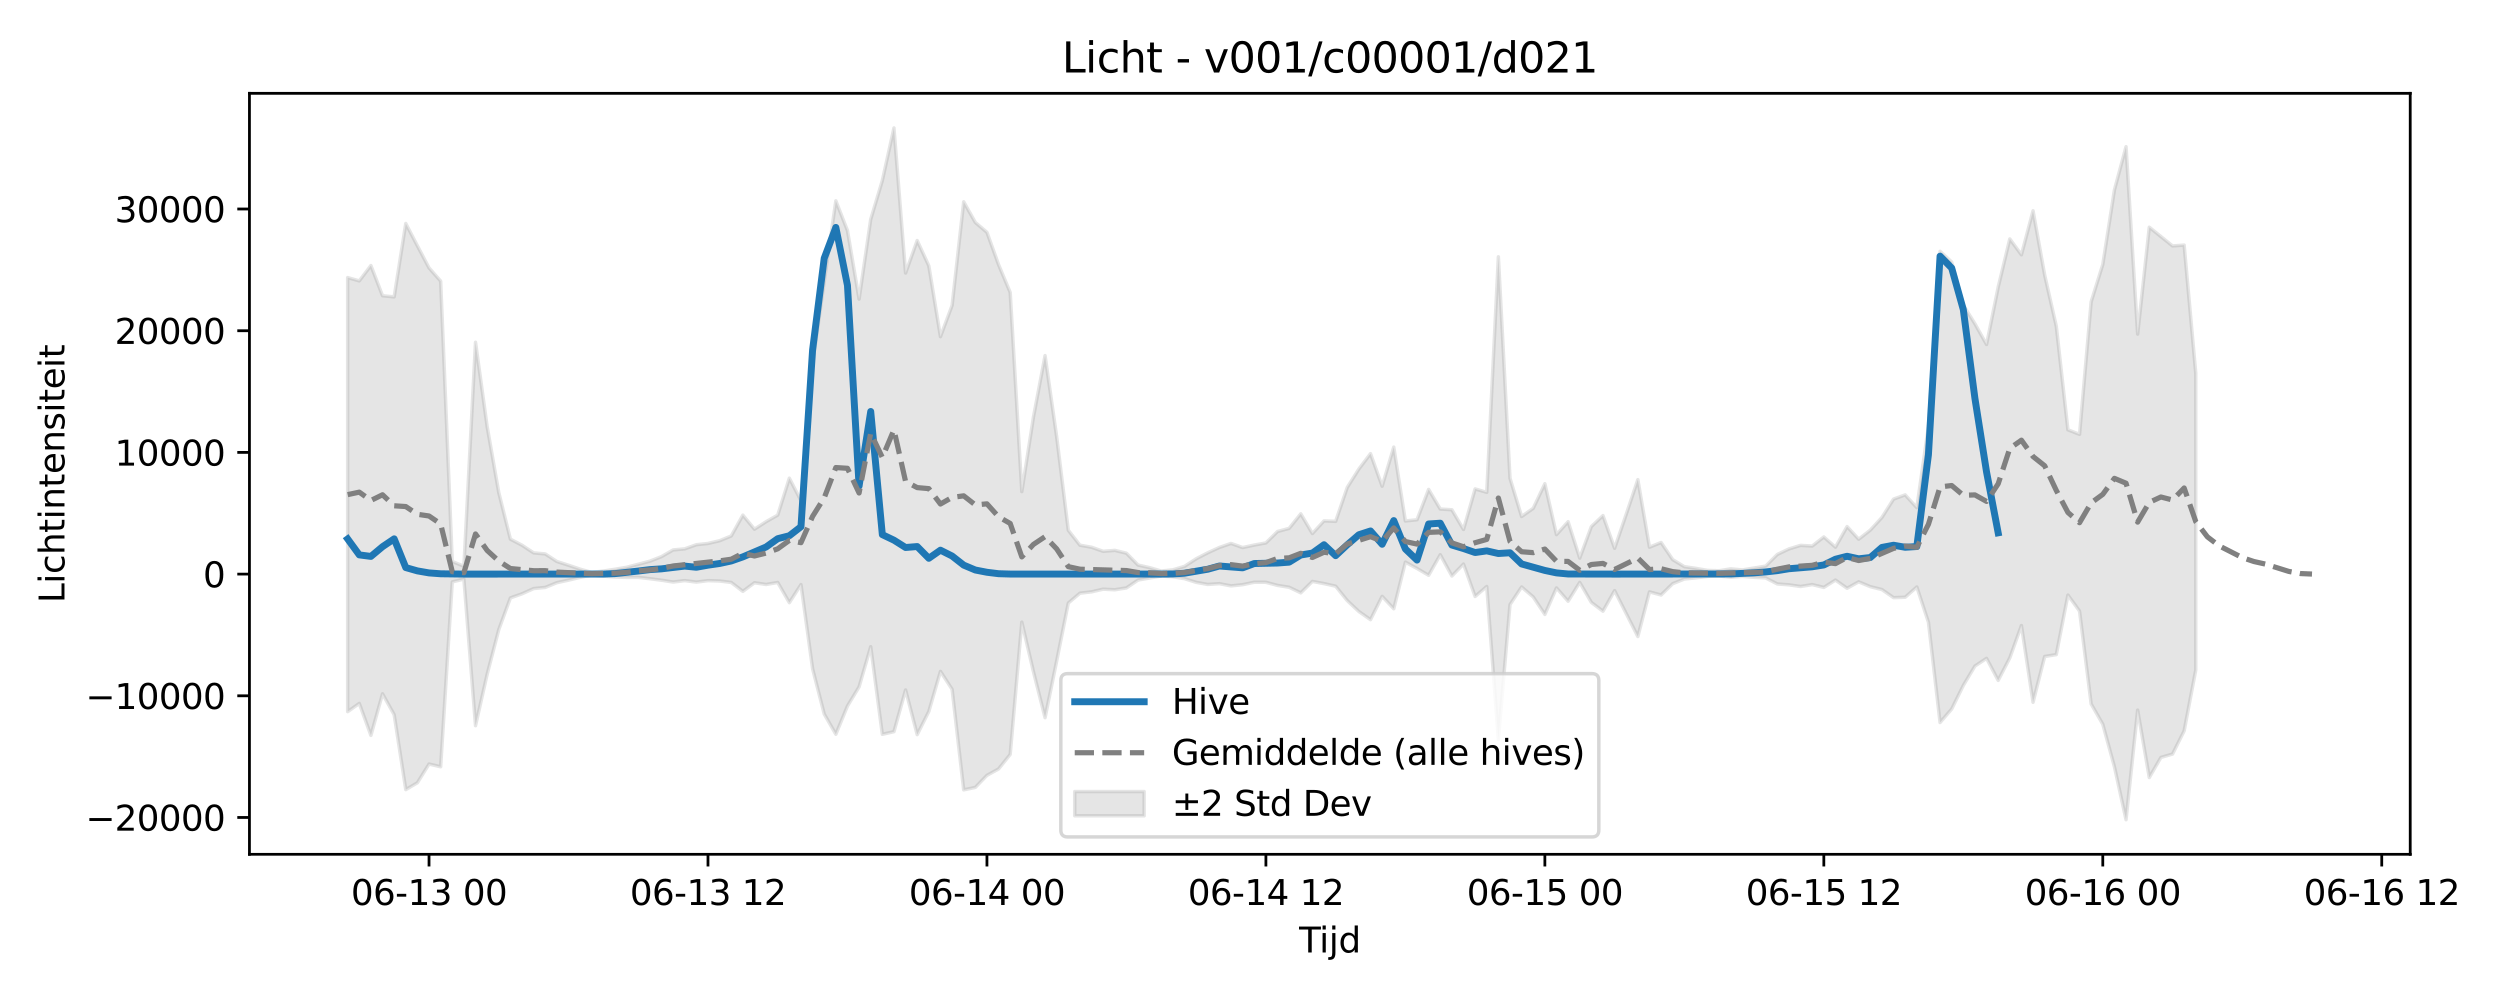 <?xml version="1.0" encoding="utf-8" standalone="no"?>
<!DOCTYPE svg PUBLIC "-//W3C//DTD SVG 1.1//EN"
  "http://www.w3.org/Graphics/SVG/1.1/DTD/svg11.dtd">
<svg xmlns:xlink="http://www.w3.org/1999/xlink" width="720pt" height="288pt" viewBox="0 0 720 288" xmlns="http://www.w3.org/2000/svg" version="1.1">
 <defs>
  <style type="text/css">*{stroke-linejoin: round; stroke-linecap: butt}</style>
 </defs>
 <g id="figure_1">
  <g id="patch_1">
   <path d="M 0 288 
L 720 288 
L 720 0 
L 0 0 
z
" style="fill: #ffffff"/>
  </g>
  <g id="axes_1">
   <g id="patch_2">
    <path d="M 71.84 246.04 
L 694.144 246.04 
L 694.144 26.88 
L 71.84 26.88 
z
" style="fill: #ffffff"/>
   </g>
   <g id="FillBetweenPolyCollection_1">
    <defs>
     <path id="ma75fb52971" d="M 100.127 -208.052 
L 100.127 -83.04 
L 103.474 -85.415 
L 106.822 -76.203 
L 110.169 -88.187 
L 113.517 -82.172 
L 116.864 -60.588 
L 120.212 -62.565 
L 123.559 -67.953 
L 126.907 -67.17 
L 130.254 -120.409 
L 133.602 -121.229 
L 136.949 -78.998 
L 140.297 -93.787 
L 143.644 -106.665 
L 146.992 -115.796 
L 150.339 -116.982 
L 153.687 -118.489 
L 157.034 -118.818 
L 160.382 -120.183 
L 163.729 -120.917 
L 167.077 -121.714 
L 170.424 -122.393 
L 173.772 -122.089 
L 177.12 -121.806 
L 180.467 -121.709 
L 183.815 -121.711 
L 187.162 -121.331 
L 190.51 -120.893 
L 193.857 -120.373 
L 197.205 -120.782 
L 200.552 -120.353 
L 203.9 -120.774 
L 207.247 -120.667 
L 210.595 -120.257 
L 213.942 -117.687 
L 217.29 -120.168 
L 220.637 -119.668 
L 223.985 -120.243 
L 227.332 -114.43 
L 230.68 -119.642 
L 234.027 -95.393 
L 237.375 -82.368 
L 240.722 -76.53 
L 244.07 -84.662 
L 247.417 -90.191 
L 250.765 -101.746 
L 254.112 -76.515 
L 257.46 -77.28 
L 260.808 -89.293 
L 264.155 -76.421 
L 267.503 -83.105 
L 270.85 -94.639 
L 274.198 -89.485 
L 277.545 -60.518 
L 280.893 -61.224 
L 284.24 -64.697 
L 287.588 -66.545 
L 290.935 -70.719 
L 294.283 -108.828 
L 297.63 -94.561 
L 300.978 -81.3 
L 304.325 -97.636 
L 307.673 -114.326 
L 311.02 -117.157 
L 314.368 -117.548 
L 317.715 -118.322 
L 321.063 -118.141 
L 324.41 -118.678 
L 327.758 -120.945 
L 331.105 -121.541 
L 334.453 -122.098 
L 337.8 -121.892 
L 341.148 -121.343 
L 344.495 -120.28 
L 347.843 -119.678 
L 351.191 -119.902 
L 354.538 -119.264 
L 357.886 -119.611 
L 361.233 -120.315 
L 364.581 -120.296 
L 367.928 -119.403 
L 371.276 -118.867 
L 374.623 -117.261 
L 377.971 -120.553 
L 381.318 -119.919 
L 384.666 -119.178 
L 388.013 -115.02 
L 391.361 -111.881 
L 394.708 -109.531 
L 398.056 -116.253 
L 401.403 -112.672 
L 404.751 -126.11 
L 408.098 -124.284 
L 411.446 -122.313 
L 414.793 -128.242 
L 418.141 -122.106 
L 421.488 -125.556 
L 424.836 -116.21 
L 428.183 -119.093 
L 431.531 -75.086 
L 434.879 -113.88 
L 438.226 -118.956 
L 441.574 -116.07 
L 444.921 -111.043 
L 448.269 -118.675 
L 451.616 -114.856 
L 454.964 -120.265 
L 458.311 -114.498 
L 461.659 -111.971 
L 465.006 -117.9 
L 468.354 -111.292 
L 471.701 -104.679 
L 475.049 -117.537 
L 478.396 -116.643 
L 481.744 -119.906 
L 485.091 -121.245 
L 488.439 -121.575 
L 491.786 -121.994 
L 495.134 -122.118 
L 498.481 -121.742 
L 501.829 -122.002 
L 505.176 -121.73 
L 508.524 -121.551 
L 511.871 -119.823 
L 515.219 -119.566 
L 518.567 -119.087 
L 521.914 -119.636 
L 525.262 -118.823 
L 528.609 -120.942 
L 531.957 -118.577 
L 535.304 -120.435 
L 538.652 -119.039 
L 541.999 -118.204 
L 545.347 -115.87 
L 548.694 -115.991 
L 552.042 -118.955 
L 555.389 -108.798 
L 558.737 -79.908 
L 562.084 -83.801 
L 565.432 -90.578 
L 568.779 -96.173 
L 572.127 -98.399 
L 575.474 -92.042 
L 578.822 -98.537 
L 582.169 -107.845 
L 585.517 -85.741 
L 588.864 -98.927 
L 592.212 -99.473 
L 595.559 -116.625 
L 598.907 -112.007 
L 602.255 -85.261 
L 605.602 -79.417 
L 608.95 -67.191 
L 612.297 -51.922 
L 615.645 -83.492 
L 618.992 -64.066 
L 622.34 -69.858 
L 625.687 -70.826 
L 629.035 -77.507 
L 632.382 -95.051 
L 632.382 -180.488 
L 632.382 -180.488 
L 629.035 -217.414 
L 625.687 -217.175 
L 622.34 -219.874 
L 618.992 -222.564 
L 615.645 -191.774 
L 612.297 -245.755 
L 608.95 -233.278 
L 605.602 -211.837 
L 602.255 -201.094 
L 598.907 -162.915 
L 595.559 -164.214 
L 592.212 -194.049 
L 588.864 -208.8 
L 585.517 -227.293 
L 582.169 -214.613 
L 578.822 -219.191 
L 575.474 -205.29 
L 572.127 -188.788 
L 568.779 -194.756 
L 565.432 -200.139 
L 562.084 -212.538 
L 558.737 -215.626 
L 555.389 -165.212 
L 552.042 -141.793 
L 548.694 -145.471 
L 545.347 -144.269 
L 541.999 -138.978 
L 538.652 -135.329 
L 535.304 -132.703 
L 531.957 -136.347 
L 528.609 -130.417 
L 525.262 -133.361 
L 521.914 -130.738 
L 518.567 -130.937 
L 515.219 -129.908 
L 511.871 -128.321 
L 508.524 -124.967 
L 505.176 -124.413 
L 501.829 -123.866 
L 498.481 -124.173 
L 495.134 -123.63 
L 491.786 -123.728 
L 488.439 -124.309 
L 485.091 -124.798 
L 481.744 -126.825 
L 478.396 -131.762 
L 475.049 -130.408 
L 471.701 -149.863 
L 468.354 -139.887 
L 465.006 -130.092 
L 461.659 -139.508 
L 458.311 -136.345 
L 454.964 -127.264 
L 451.616 -137.756 
L 448.269 -134.022 
L 444.921 -148.689 
L 441.574 -141.611 
L 438.226 -139.239 
L 434.879 -150.263 
L 431.531 -214.04 
L 428.183 -146.212 
L 424.836 -147.188 
L 421.488 -135.508 
L 418.141 -141.187 
L 414.793 -141.404 
L 411.446 -147.047 
L 408.098 -138.317 
L 404.751 -137.961 
L 401.403 -159.231 
L 398.056 -147.967 
L 394.708 -157.346 
L 391.361 -152.932 
L 388.013 -147.624 
L 384.666 -137.857 
L 381.318 -137.985 
L 377.971 -134.344 
L 374.623 -140.023 
L 371.276 -135.831 
L 367.928 -134.928 
L 364.581 -131.64 
L 361.233 -131.029 
L 357.886 -130.308 
L 354.538 -131.496 
L 351.191 -130.338 
L 347.843 -128.802 
L 344.495 -127.068 
L 341.148 -124.891 
L 337.8 -123.894 
L 334.453 -123.545 
L 331.105 -124.513 
L 327.758 -125.27 
L 324.41 -128.683 
L 321.063 -129.495 
L 317.715 -129.221 
L 314.368 -130.392 
L 311.02 -130.983 
L 307.673 -135.279 
L 304.325 -162.197 
L 300.978 -185.586 
L 297.63 -167.86 
L 294.283 -146.405 
L 290.935 -203.774 
L 287.588 -211.783 
L 284.24 -221.087 
L 280.893 -223.939 
L 277.545 -229.884 
L 274.198 -200.017 
L 270.85 -191.04 
L 267.503 -211.444 
L 264.155 -218.721 
L 260.808 -209.361 
L 257.46 -251.158 
L 254.112 -235.998 
L 250.765 -224.814 
L 247.417 -201.847 
L 244.07 -221.598 
L 240.722 -230.165 
L 237.375 -206.893 
L 234.027 -183.178 
L 230.68 -143.776 
L 227.332 -150.292 
L 223.985 -139.65 
L 220.637 -137.755 
L 217.29 -135.589 
L 213.942 -139.649 
L 210.595 -133.64 
L 207.247 -132.273 
L 203.9 -131.483 
L 200.552 -131.125 
L 197.205 -129.928 
L 193.857 -129.618 
L 190.51 -127.692 
L 187.162 -126.38 
L 183.815 -125.49 
L 180.467 -124.62 
L 177.12 -124.055 
L 173.772 -123.541 
L 170.424 -123.138 
L 167.077 -124.085 
L 163.729 -125.215 
L 160.382 -126.289 
L 157.034 -128.471 
L 153.687 -128.773 
L 150.339 -130.981 
L 146.992 -132.728 
L 143.644 -146.157 
L 140.297 -165.172 
L 136.949 -189.437 
L 133.602 -124.916 
L 130.254 -126.294 
L 126.907 -207.046 
L 123.559 -210.841 
L 120.212 -217.205 
L 116.864 -223.636 
L 113.517 -202.498 
L 110.169 -202.829 
L 106.822 -211.526 
L 103.474 -207.109 
L 100.127 -208.052 
z
" style="stroke: #808080; stroke-opacity: 0.2"/>
    </defs>
    <g clip-path="url(#p1715c626de)">
     <use xlink:href="#ma75fb52971" x="0" y="288" style="fill: #808080; fill-opacity: 0.2; stroke: #808080; stroke-opacity: 0.2"/>
    </g>
   </g>
   <g id="matplotlib.axis_1">
    <g id="xtick_1">
     <g id="line2d_1">
      <defs>
       <path id="m32f07c31a1" d="M 0 0 
L 0 3.5 
" style="stroke: #000000; stroke-width: 0.8"/>
      </defs>
      <g>
       <use xlink:href="#m32f07c31a1" x="123.559" y="246.04" style="stroke: #000000; stroke-width: 0.8"/>
      </g>
     </g>
     <g id="text_1">
      <!-- 06-13 00 -->
      <g transform="translate(101.079 260.638) scale(0.1 -0.1)">
       <defs>
        <path id="DejaVuSans-30" d="M 2034 4250 
Q 1547 4250 1301 3770 
Q 1056 3291 1056 2328 
Q 1056 1369 1301 889 
Q 1547 409 2034 409 
Q 2525 409 2770 889 
Q 3016 1369 3016 2328 
Q 3016 3291 2770 3770 
Q 2525 4250 2034 4250 
z
M 2034 4750 
Q 2819 4750 3233 4129 
Q 3647 3509 3647 2328 
Q 3647 1150 3233 529 
Q 2819 -91 2034 -91 
Q 1250 -91 836 529 
Q 422 1150 422 2328 
Q 422 3509 836 4129 
Q 1250 4750 2034 4750 
z
" transform="scale(0.016)"/>
        <path id="DejaVuSans-36" d="M 2113 2584 
Q 1688 2584 1439 2293 
Q 1191 2003 1191 1497 
Q 1191 994 1439 701 
Q 1688 409 2113 409 
Q 2538 409 2786 701 
Q 3034 994 3034 1497 
Q 3034 2003 2786 2293 
Q 2538 2584 2113 2584 
z
M 3366 4563 
L 3366 3988 
Q 3128 4100 2886 4159 
Q 2644 4219 2406 4219 
Q 1781 4219 1451 3797 
Q 1122 3375 1075 2522 
Q 1259 2794 1537 2939 
Q 1816 3084 2150 3084 
Q 2853 3084 3261 2657 
Q 3669 2231 3669 1497 
Q 3669 778 3244 343 
Q 2819 -91 2113 -91 
Q 1303 -91 875 529 
Q 447 1150 447 2328 
Q 447 3434 972 4092 
Q 1497 4750 2381 4750 
Q 2619 4750 2861 4703 
Q 3103 4656 3366 4563 
z
" transform="scale(0.016)"/>
        <path id="DejaVuSans-2d" d="M 313 2009 
L 1997 2009 
L 1997 1497 
L 313 1497 
L 313 2009 
z
" transform="scale(0.016)"/>
        <path id="DejaVuSans-31" d="M 794 531 
L 1825 531 
L 1825 4091 
L 703 3866 
L 703 4441 
L 1819 4666 
L 2450 4666 
L 2450 531 
L 3481 531 
L 3481 0 
L 794 0 
L 794 531 
z
" transform="scale(0.016)"/>
        <path id="DejaVuSans-33" d="M 2597 2516 
Q 3050 2419 3304 2112 
Q 3559 1806 3559 1356 
Q 3559 666 3084 287 
Q 2609 -91 1734 -91 
Q 1441 -91 1130 -33 
Q 819 25 488 141 
L 488 750 
Q 750 597 1062 519 
Q 1375 441 1716 441 
Q 2309 441 2620 675 
Q 2931 909 2931 1356 
Q 2931 1769 2642 2001 
Q 2353 2234 1838 2234 
L 1294 2234 
L 1294 2753 
L 1863 2753 
Q 2328 2753 2575 2939 
Q 2822 3125 2822 3475 
Q 2822 3834 2567 4026 
Q 2313 4219 1838 4219 
Q 1578 4219 1281 4162 
Q 984 4106 628 3988 
L 628 4550 
Q 988 4650 1302 4700 
Q 1616 4750 1894 4750 
Q 2613 4750 3031 4423 
Q 3450 4097 3450 3541 
Q 3450 3153 3228 2886 
Q 3006 2619 2597 2516 
z
" transform="scale(0.016)"/>
        <path id="DejaVuSans-20" transform="scale(0.016)"/>
       </defs>
       <use xlink:href="#DejaVuSans-30"/>
       <use xlink:href="#DejaVuSans-36" transform="translate(63.623 0)"/>
       <use xlink:href="#DejaVuSans-2d" transform="translate(127.246 0)"/>
       <use xlink:href="#DejaVuSans-31" transform="translate(163.33 0)"/>
       <use xlink:href="#DejaVuSans-33" transform="translate(226.953 0)"/>
       <use xlink:href="#DejaVuSans-20" transform="translate(290.576 0)"/>
       <use xlink:href="#DejaVuSans-30" transform="translate(322.363 0)"/>
       <use xlink:href="#DejaVuSans-30" transform="translate(385.986 0)"/>
      </g>
     </g>
    </g>
    <g id="xtick_2">
     <g id="line2d_2">
      <g>
       <use xlink:href="#m32f07c31a1" x="203.9" y="246.04" style="stroke: #000000; stroke-width: 0.8"/>
      </g>
     </g>
     <g id="text_2">
      <!-- 06-13 12 -->
      <g transform="translate(181.419 260.638) scale(0.1 -0.1)">
       <defs>
        <path id="DejaVuSans-32" d="M 1228 531 
L 3431 531 
L 3431 0 
L 469 0 
L 469 531 
Q 828 903 1448 1529 
Q 2069 2156 2228 2338 
Q 2531 2678 2651 2914 
Q 2772 3150 2772 3378 
Q 2772 3750 2511 3984 
Q 2250 4219 1831 4219 
Q 1534 4219 1204 4116 
Q 875 4013 500 3803 
L 500 4441 
Q 881 4594 1212 4672 
Q 1544 4750 1819 4750 
Q 2544 4750 2975 4387 
Q 3406 4025 3406 3419 
Q 3406 3131 3298 2873 
Q 3191 2616 2906 2266 
Q 2828 2175 2409 1742 
Q 1991 1309 1228 531 
z
" transform="scale(0.016)"/>
       </defs>
       <use xlink:href="#DejaVuSans-30"/>
       <use xlink:href="#DejaVuSans-36" transform="translate(63.623 0)"/>
       <use xlink:href="#DejaVuSans-2d" transform="translate(127.246 0)"/>
       <use xlink:href="#DejaVuSans-31" transform="translate(163.33 0)"/>
       <use xlink:href="#DejaVuSans-33" transform="translate(226.953 0)"/>
       <use xlink:href="#DejaVuSans-20" transform="translate(290.576 0)"/>
       <use xlink:href="#DejaVuSans-31" transform="translate(322.363 0)"/>
       <use xlink:href="#DejaVuSans-32" transform="translate(385.986 0)"/>
      </g>
     </g>
    </g>
    <g id="xtick_3">
     <g id="line2d_3">
      <g>
       <use xlink:href="#m32f07c31a1" x="284.24" y="246.04" style="stroke: #000000; stroke-width: 0.8"/>
      </g>
     </g>
     <g id="text_3">
      <!-- 06-14 00 -->
      <g transform="translate(261.76 260.638) scale(0.1 -0.1)">
       <defs>
        <path id="DejaVuSans-34" d="M 2419 4116 
L 825 1625 
L 2419 1625 
L 2419 4116 
z
M 2253 4666 
L 3047 4666 
L 3047 1625 
L 3713 1625 
L 3713 1100 
L 3047 1100 
L 3047 0 
L 2419 0 
L 2419 1100 
L 313 1100 
L 313 1709 
L 2253 4666 
z
" transform="scale(0.016)"/>
       </defs>
       <use xlink:href="#DejaVuSans-30"/>
       <use xlink:href="#DejaVuSans-36" transform="translate(63.623 0)"/>
       <use xlink:href="#DejaVuSans-2d" transform="translate(127.246 0)"/>
       <use xlink:href="#DejaVuSans-31" transform="translate(163.33 0)"/>
       <use xlink:href="#DejaVuSans-34" transform="translate(226.953 0)"/>
       <use xlink:href="#DejaVuSans-20" transform="translate(290.576 0)"/>
       <use xlink:href="#DejaVuSans-30" transform="translate(322.363 0)"/>
       <use xlink:href="#DejaVuSans-30" transform="translate(385.986 0)"/>
      </g>
     </g>
    </g>
    <g id="xtick_4">
     <g id="line2d_4">
      <g>
       <use xlink:href="#m32f07c31a1" x="364.581" y="246.04" style="stroke: #000000; stroke-width: 0.8"/>
      </g>
     </g>
     <g id="text_4">
      <!-- 06-14 12 -->
      <g transform="translate(342.1 260.638) scale(0.1 -0.1)">
       <use xlink:href="#DejaVuSans-30"/>
       <use xlink:href="#DejaVuSans-36" transform="translate(63.623 0)"/>
       <use xlink:href="#DejaVuSans-2d" transform="translate(127.246 0)"/>
       <use xlink:href="#DejaVuSans-31" transform="translate(163.33 0)"/>
       <use xlink:href="#DejaVuSans-34" transform="translate(226.953 0)"/>
       <use xlink:href="#DejaVuSans-20" transform="translate(290.576 0)"/>
       <use xlink:href="#DejaVuSans-31" transform="translate(322.363 0)"/>
       <use xlink:href="#DejaVuSans-32" transform="translate(385.986 0)"/>
      </g>
     </g>
    </g>
    <g id="xtick_5">
     <g id="line2d_5">
      <g>
       <use xlink:href="#m32f07c31a1" x="444.921" y="246.04" style="stroke: #000000; stroke-width: 0.8"/>
      </g>
     </g>
     <g id="text_5">
      <!-- 06-15 00 -->
      <g transform="translate(422.441 260.638) scale(0.1 -0.1)">
       <defs>
        <path id="DejaVuSans-35" d="M 691 4666 
L 3169 4666 
L 3169 4134 
L 1269 4134 
L 1269 2991 
Q 1406 3038 1543 3061 
Q 1681 3084 1819 3084 
Q 2600 3084 3056 2656 
Q 3513 2228 3513 1497 
Q 3513 744 3044 326 
Q 2575 -91 1722 -91 
Q 1428 -91 1123 -41 
Q 819 9 494 109 
L 494 744 
Q 775 591 1075 516 
Q 1375 441 1709 441 
Q 2250 441 2565 725 
Q 2881 1009 2881 1497 
Q 2881 1984 2565 2268 
Q 2250 2553 1709 2553 
Q 1456 2553 1204 2497 
Q 953 2441 691 2322 
L 691 4666 
z
" transform="scale(0.016)"/>
       </defs>
       <use xlink:href="#DejaVuSans-30"/>
       <use xlink:href="#DejaVuSans-36" transform="translate(63.623 0)"/>
       <use xlink:href="#DejaVuSans-2d" transform="translate(127.246 0)"/>
       <use xlink:href="#DejaVuSans-31" transform="translate(163.33 0)"/>
       <use xlink:href="#DejaVuSans-35" transform="translate(226.953 0)"/>
       <use xlink:href="#DejaVuSans-20" transform="translate(290.576 0)"/>
       <use xlink:href="#DejaVuSans-30" transform="translate(322.363 0)"/>
       <use xlink:href="#DejaVuSans-30" transform="translate(385.986 0)"/>
      </g>
     </g>
    </g>
    <g id="xtick_6">
     <g id="line2d_6">
      <g>
       <use xlink:href="#m32f07c31a1" x="525.262" y="246.04" style="stroke: #000000; stroke-width: 0.8"/>
      </g>
     </g>
     <g id="text_6">
      <!-- 06-15 12 -->
      <g transform="translate(502.781 260.638) scale(0.1 -0.1)">
       <use xlink:href="#DejaVuSans-30"/>
       <use xlink:href="#DejaVuSans-36" transform="translate(63.623 0)"/>
       <use xlink:href="#DejaVuSans-2d" transform="translate(127.246 0)"/>
       <use xlink:href="#DejaVuSans-31" transform="translate(163.33 0)"/>
       <use xlink:href="#DejaVuSans-35" transform="translate(226.953 0)"/>
       <use xlink:href="#DejaVuSans-20" transform="translate(290.576 0)"/>
       <use xlink:href="#DejaVuSans-31" transform="translate(322.363 0)"/>
       <use xlink:href="#DejaVuSans-32" transform="translate(385.986 0)"/>
      </g>
     </g>
    </g>
    <g id="xtick_7">
     <g id="line2d_7">
      <g>
       <use xlink:href="#m32f07c31a1" x="605.602" y="246.04" style="stroke: #000000; stroke-width: 0.8"/>
      </g>
     </g>
     <g id="text_7">
      <!-- 06-16 00 -->
      <g transform="translate(583.122 260.638) scale(0.1 -0.1)">
       <use xlink:href="#DejaVuSans-30"/>
       <use xlink:href="#DejaVuSans-36" transform="translate(63.623 0)"/>
       <use xlink:href="#DejaVuSans-2d" transform="translate(127.246 0)"/>
       <use xlink:href="#DejaVuSans-31" transform="translate(163.33 0)"/>
       <use xlink:href="#DejaVuSans-36" transform="translate(226.953 0)"/>
       <use xlink:href="#DejaVuSans-20" transform="translate(290.576 0)"/>
       <use xlink:href="#DejaVuSans-30" transform="translate(322.363 0)"/>
       <use xlink:href="#DejaVuSans-30" transform="translate(385.986 0)"/>
      </g>
     </g>
    </g>
    <g id="xtick_8">
     <g id="line2d_8">
      <g>
       <use xlink:href="#m32f07c31a1" x="685.943" y="246.04" style="stroke: #000000; stroke-width: 0.8"/>
      </g>
     </g>
     <g id="text_8">
      <!-- 06-16 12 -->
      <g transform="translate(663.462 260.638) scale(0.1 -0.1)">
       <use xlink:href="#DejaVuSans-30"/>
       <use xlink:href="#DejaVuSans-36" transform="translate(63.623 0)"/>
       <use xlink:href="#DejaVuSans-2d" transform="translate(127.246 0)"/>
       <use xlink:href="#DejaVuSans-31" transform="translate(163.33 0)"/>
       <use xlink:href="#DejaVuSans-36" transform="translate(226.953 0)"/>
       <use xlink:href="#DejaVuSans-20" transform="translate(290.576 0)"/>
       <use xlink:href="#DejaVuSans-31" transform="translate(322.363 0)"/>
       <use xlink:href="#DejaVuSans-32" transform="translate(385.986 0)"/>
      </g>
     </g>
    </g>
    <g id="text_9">
     <!-- Tijd -->
     <g transform="translate(374.142 274.317) scale(0.1 -0.1)">
      <defs>
       <path id="DejaVuSans-54" d="M -19 4666 
L 3928 4666 
L 3928 4134 
L 2272 4134 
L 2272 0 
L 1638 0 
L 1638 4134 
L -19 4134 
L -19 4666 
z
" transform="scale(0.016)"/>
       <path id="DejaVuSans-69" d="M 603 3500 
L 1178 3500 
L 1178 0 
L 603 0 
L 603 3500 
z
M 603 4863 
L 1178 4863 
L 1178 4134 
L 603 4134 
L 603 4863 
z
" transform="scale(0.016)"/>
       <path id="DejaVuSans-6a" d="M 603 3500 
L 1178 3500 
L 1178 -63 
Q 1178 -731 923 -1031 
Q 669 -1331 103 -1331 
L -116 -1331 
L -116 -844 
L 38 -844 
Q 366 -844 484 -692 
Q 603 -541 603 -63 
L 603 3500 
z
M 603 4863 
L 1178 4863 
L 1178 4134 
L 603 4134 
L 603 4863 
z
" transform="scale(0.016)"/>
       <path id="DejaVuSans-64" d="M 2906 2969 
L 2906 4863 
L 3481 4863 
L 3481 0 
L 2906 0 
L 2906 525 
Q 2725 213 2448 61 
Q 2172 -91 1784 -91 
Q 1150 -91 751 415 
Q 353 922 353 1747 
Q 353 2572 751 3078 
Q 1150 3584 1784 3584 
Q 2172 3584 2448 3432 
Q 2725 3281 2906 2969 
z
M 947 1747 
Q 947 1113 1208 752 
Q 1469 391 1925 391 
Q 2381 391 2643 752 
Q 2906 1113 2906 1747 
Q 2906 2381 2643 2742 
Q 2381 3103 1925 3103 
Q 1469 3103 1208 2742 
Q 947 2381 947 1747 
z
" transform="scale(0.016)"/>
      </defs>
      <use xlink:href="#DejaVuSans-54"/>
      <use xlink:href="#DejaVuSans-69" transform="translate(57.959 0)"/>
      <use xlink:href="#DejaVuSans-6a" transform="translate(85.742 0)"/>
      <use xlink:href="#DejaVuSans-64" transform="translate(113.525 0)"/>
     </g>
    </g>
   </g>
   <g id="matplotlib.axis_2">
    <g id="ytick_1">
     <g id="line2d_9">
      <defs>
       <path id="m43f3ad0c75" d="M 0 0 
L -3.5 0 
" style="stroke: #000000; stroke-width: 0.8"/>
      </defs>
      <g>
       <use xlink:href="#m43f3ad0c75" x="71.84" y="235.436" style="stroke: #000000; stroke-width: 0.8"/>
      </g>
     </g>
     <g id="text_10">
      <!-- −20000 -->
      <g transform="translate(24.648 239.235) scale(0.1 -0.1)">
       <defs>
        <path id="DejaVuSans-2212" d="M 678 2272 
L 4684 2272 
L 4684 1741 
L 678 1741 
L 678 2272 
z
" transform="scale(0.016)"/>
       </defs>
       <use xlink:href="#DejaVuSans-2212"/>
       <use xlink:href="#DejaVuSans-32" transform="translate(83.789 0)"/>
       <use xlink:href="#DejaVuSans-30" transform="translate(147.412 0)"/>
       <use xlink:href="#DejaVuSans-30" transform="translate(211.035 0)"/>
       <use xlink:href="#DejaVuSans-30" transform="translate(274.658 0)"/>
       <use xlink:href="#DejaVuSans-30" transform="translate(338.281 0)"/>
      </g>
     </g>
    </g>
    <g id="ytick_2">
     <g id="line2d_10">
      <g>
       <use xlink:href="#m43f3ad0c75" x="71.84" y="200.388" style="stroke: #000000; stroke-width: 0.8"/>
      </g>
     </g>
     <g id="text_11">
      <!-- −10000 -->
      <g transform="translate(24.648 204.188) scale(0.1 -0.1)">
       <use xlink:href="#DejaVuSans-2212"/>
       <use xlink:href="#DejaVuSans-31" transform="translate(83.789 0)"/>
       <use xlink:href="#DejaVuSans-30" transform="translate(147.412 0)"/>
       <use xlink:href="#DejaVuSans-30" transform="translate(211.035 0)"/>
       <use xlink:href="#DejaVuSans-30" transform="translate(274.658 0)"/>
       <use xlink:href="#DejaVuSans-30" transform="translate(338.281 0)"/>
      </g>
     </g>
    </g>
    <g id="ytick_3">
     <g id="line2d_11">
      <g>
       <use xlink:href="#m43f3ad0c75" x="71.84" y="165.341" style="stroke: #000000; stroke-width: 0.8"/>
      </g>
     </g>
     <g id="text_12">
      <!-- 0 -->
      <g transform="translate(58.477 169.14) scale(0.1 -0.1)">
       <use xlink:href="#DejaVuSans-30"/>
      </g>
     </g>
    </g>
    <g id="ytick_4">
     <g id="line2d_12">
      <g>
       <use xlink:href="#m43f3ad0c75" x="71.84" y="130.293" style="stroke: #000000; stroke-width: 0.8"/>
      </g>
     </g>
     <g id="text_13">
      <!-- 10000 -->
      <g transform="translate(33.028 134.093) scale(0.1 -0.1)">
       <use xlink:href="#DejaVuSans-31"/>
       <use xlink:href="#DejaVuSans-30" transform="translate(63.623 0)"/>
       <use xlink:href="#DejaVuSans-30" transform="translate(127.246 0)"/>
       <use xlink:href="#DejaVuSans-30" transform="translate(190.869 0)"/>
       <use xlink:href="#DejaVuSans-30" transform="translate(254.492 0)"/>
      </g>
     </g>
    </g>
    <g id="ytick_5">
     <g id="line2d_13">
      <g>
       <use xlink:href="#m43f3ad0c75" x="71.84" y="95.246" style="stroke: #000000; stroke-width: 0.8"/>
      </g>
     </g>
     <g id="text_14">
      <!-- 20000 -->
      <g transform="translate(33.028 99.045) scale(0.1 -0.1)">
       <use xlink:href="#DejaVuSans-32"/>
       <use xlink:href="#DejaVuSans-30" transform="translate(63.623 0)"/>
       <use xlink:href="#DejaVuSans-30" transform="translate(127.246 0)"/>
       <use xlink:href="#DejaVuSans-30" transform="translate(190.869 0)"/>
       <use xlink:href="#DejaVuSans-30" transform="translate(254.492 0)"/>
      </g>
     </g>
    </g>
    <g id="ytick_6">
     <g id="line2d_14">
      <g>
       <use xlink:href="#m43f3ad0c75" x="71.84" y="60.198" style="stroke: #000000; stroke-width: 0.8"/>
      </g>
     </g>
     <g id="text_15">
      <!-- 30000 -->
      <g transform="translate(33.028 63.998) scale(0.1 -0.1)">
       <use xlink:href="#DejaVuSans-33"/>
       <use xlink:href="#DejaVuSans-30" transform="translate(63.623 0)"/>
       <use xlink:href="#DejaVuSans-30" transform="translate(127.246 0)"/>
       <use xlink:href="#DejaVuSans-30" transform="translate(190.869 0)"/>
       <use xlink:href="#DejaVuSans-30" transform="translate(254.492 0)"/>
      </g>
     </g>
    </g>
    <g id="text_16">
     <!-- Lichtintensiteit -->
     <g transform="translate(18.568 173.656) rotate(-90) scale(0.1 -0.1)">
      <defs>
       <path id="DejaVuSans-4c" d="M 628 4666 
L 1259 4666 
L 1259 531 
L 3531 531 
L 3531 0 
L 628 0 
L 628 4666 
z
" transform="scale(0.016)"/>
       <path id="DejaVuSans-63" d="M 3122 3366 
L 3122 2828 
Q 2878 2963 2633 3030 
Q 2388 3097 2138 3097 
Q 1578 3097 1268 2742 
Q 959 2388 959 1747 
Q 959 1106 1268 751 
Q 1578 397 2138 397 
Q 2388 397 2633 464 
Q 2878 531 3122 666 
L 3122 134 
Q 2881 22 2623 -34 
Q 2366 -91 2075 -91 
Q 1284 -91 818 406 
Q 353 903 353 1747 
Q 353 2603 823 3093 
Q 1294 3584 2113 3584 
Q 2378 3584 2631 3529 
Q 2884 3475 3122 3366 
z
" transform="scale(0.016)"/>
       <path id="DejaVuSans-68" d="M 3513 2113 
L 3513 0 
L 2938 0 
L 2938 2094 
Q 2938 2591 2744 2837 
Q 2550 3084 2163 3084 
Q 1697 3084 1428 2787 
Q 1159 2491 1159 1978 
L 1159 0 
L 581 0 
L 581 4863 
L 1159 4863 
L 1159 2956 
Q 1366 3272 1645 3428 
Q 1925 3584 2291 3584 
Q 2894 3584 3203 3211 
Q 3513 2838 3513 2113 
z
" transform="scale(0.016)"/>
       <path id="DejaVuSans-74" d="M 1172 4494 
L 1172 3500 
L 2356 3500 
L 2356 3053 
L 1172 3053 
L 1172 1153 
Q 1172 725 1289 603 
Q 1406 481 1766 481 
L 2356 481 
L 2356 0 
L 1766 0 
Q 1100 0 847 248 
Q 594 497 594 1153 
L 594 3053 
L 172 3053 
L 172 3500 
L 594 3500 
L 594 4494 
L 1172 4494 
z
" transform="scale(0.016)"/>
       <path id="DejaVuSans-6e" d="M 3513 2113 
L 3513 0 
L 2938 0 
L 2938 2094 
Q 2938 2591 2744 2837 
Q 2550 3084 2163 3084 
Q 1697 3084 1428 2787 
Q 1159 2491 1159 1978 
L 1159 0 
L 581 0 
L 581 3500 
L 1159 3500 
L 1159 2956 
Q 1366 3272 1645 3428 
Q 1925 3584 2291 3584 
Q 2894 3584 3203 3211 
Q 3513 2838 3513 2113 
z
" transform="scale(0.016)"/>
       <path id="DejaVuSans-65" d="M 3597 1894 
L 3597 1613 
L 953 1613 
Q 991 1019 1311 708 
Q 1631 397 2203 397 
Q 2534 397 2845 478 
Q 3156 559 3463 722 
L 3463 178 
Q 3153 47 2828 -22 
Q 2503 -91 2169 -91 
Q 1331 -91 842 396 
Q 353 884 353 1716 
Q 353 2575 817 3079 
Q 1281 3584 2069 3584 
Q 2775 3584 3186 3129 
Q 3597 2675 3597 1894 
z
M 3022 2063 
Q 3016 2534 2758 2815 
Q 2500 3097 2075 3097 
Q 1594 3097 1305 2825 
Q 1016 2553 972 2059 
L 3022 2063 
z
" transform="scale(0.016)"/>
       <path id="DejaVuSans-73" d="M 2834 3397 
L 2834 2853 
Q 2591 2978 2328 3040 
Q 2066 3103 1784 3103 
Q 1356 3103 1142 2972 
Q 928 2841 928 2578 
Q 928 2378 1081 2264 
Q 1234 2150 1697 2047 
L 1894 2003 
Q 2506 1872 2764 1633 
Q 3022 1394 3022 966 
Q 3022 478 2636 193 
Q 2250 -91 1575 -91 
Q 1294 -91 989 -36 
Q 684 19 347 128 
L 347 722 
Q 666 556 975 473 
Q 1284 391 1588 391 
Q 1994 391 2212 530 
Q 2431 669 2431 922 
Q 2431 1156 2273 1281 
Q 2116 1406 1581 1522 
L 1381 1569 
Q 847 1681 609 1914 
Q 372 2147 372 2553 
Q 372 3047 722 3315 
Q 1072 3584 1716 3584 
Q 2034 3584 2315 3537 
Q 2597 3491 2834 3397 
z
" transform="scale(0.016)"/>
      </defs>
      <use xlink:href="#DejaVuSans-4c"/>
      <use xlink:href="#DejaVuSans-69" transform="translate(55.713 0)"/>
      <use xlink:href="#DejaVuSans-63" transform="translate(83.496 0)"/>
      <use xlink:href="#DejaVuSans-68" transform="translate(138.477 0)"/>
      <use xlink:href="#DejaVuSans-74" transform="translate(201.855 0)"/>
      <use xlink:href="#DejaVuSans-69" transform="translate(241.064 0)"/>
      <use xlink:href="#DejaVuSans-6e" transform="translate(268.848 0)"/>
      <use xlink:href="#DejaVuSans-74" transform="translate(332.227 0)"/>
      <use xlink:href="#DejaVuSans-65" transform="translate(371.436 0)"/>
      <use xlink:href="#DejaVuSans-6e" transform="translate(432.959 0)"/>
      <use xlink:href="#DejaVuSans-73" transform="translate(496.338 0)"/>
      <use xlink:href="#DejaVuSans-69" transform="translate(548.438 0)"/>
      <use xlink:href="#DejaVuSans-74" transform="translate(576.221 0)"/>
      <use xlink:href="#DejaVuSans-65" transform="translate(615.43 0)"/>
      <use xlink:href="#DejaVuSans-69" transform="translate(676.953 0)"/>
      <use xlink:href="#DejaVuSans-74" transform="translate(704.736 0)"/>
     </g>
    </g>
   </g>
   <g id="line2d_15">
    <path d="M 100.127 155.219 
L 103.474 159.807 
L 106.822 160.246 
L 110.169 157.448 
L 113.517 155.187 
L 116.864 163.464 
L 120.212 164.415 
L 123.559 164.999 
L 126.907 165.249 
L 133.602 165.341 
L 173.772 165.332 
L 177.12 165.205 
L 183.815 164.458 
L 187.162 164.051 
L 190.51 163.828 
L 197.205 163.038 
L 200.552 163.368 
L 203.9 162.769 
L 207.247 162.286 
L 210.595 161.559 
L 213.942 160.384 
L 220.637 157.531 
L 223.985 155.141 
L 227.332 154.294 
L 230.68 151.695 
L 234.027 100.771 
L 237.375 74.381 
L 240.722 65.502 
L 244.07 82.194 
L 247.417 139.979 
L 250.765 118.511 
L 254.112 153.972 
L 257.46 155.574 
L 260.808 157.68 
L 264.155 157.403 
L 267.503 160.791 
L 270.85 158.45 
L 274.198 160.134 
L 277.545 162.755 
L 280.893 164.162 
L 284.24 164.812 
L 287.588 165.227 
L 290.935 165.326 
L 334.453 165.34 
L 337.8 165.311 
L 341.148 165.08 
L 347.843 163.937 
L 351.191 163.01 
L 357.886 163.536 
L 361.233 162.296 
L 367.928 162.151 
L 371.276 161.903 
L 374.623 159.843 
L 377.971 159.284 
L 381.318 156.883 
L 384.666 160.03 
L 388.013 156.894 
L 391.361 154.005 
L 394.708 152.917 
L 398.056 156.747 
L 401.403 149.935 
L 404.751 158.11 
L 408.098 161.3 
L 411.446 150.906 
L 414.793 150.683 
L 418.141 156.975 
L 421.488 157.981 
L 424.836 159.13 
L 428.183 158.652 
L 431.531 159.412 
L 434.879 159.199 
L 438.226 162.421 
L 444.921 164.288 
L 448.269 164.993 
L 451.616 165.308 
L 465.006 165.341 
L 498.481 165.299 
L 505.176 164.973 
L 508.524 164.717 
L 511.871 164.345 
L 515.219 163.797 
L 521.914 163.237 
L 525.262 162.708 
L 528.609 161.062 
L 531.957 160.206 
L 535.304 160.938 
L 538.652 160.568 
L 541.999 157.657 
L 545.347 157.031 
L 548.694 157.615 
L 552.042 157.403 
L 555.389 130.961 
L 558.737 73.781 
L 562.084 77.198 
L 565.432 89.168 
L 568.779 114.74 
L 572.127 135.931 
L 575.474 153.454 
L 575.474 153.454 
" clip-path="url(#p1715c626de)" style="fill: none; stroke: #1f77b4; stroke-width: 2; stroke-linecap: square"/>
   </g>
   <g id="line2d_16">
    <path d="M 100.127 142.454 
L 103.474 141.738 
L 106.822 144.135 
L 110.169 142.492 
L 113.517 145.665 
L 116.864 145.888 
L 120.212 148.115 
L 123.559 148.603 
L 126.907 150.892 
L 130.254 164.648 
L 133.602 164.928 
L 136.949 153.783 
L 140.297 158.521 
L 143.644 161.589 
L 146.992 163.738 
L 153.687 164.369 
L 157.034 164.356 
L 160.382 164.764 
L 170.424 165.234 
L 177.12 165.069 
L 180.467 164.836 
L 183.815 164.399 
L 187.162 164.144 
L 190.51 163.708 
L 193.857 163.004 
L 207.247 161.53 
L 210.595 161.052 
L 213.942 159.332 
L 217.29 160.121 
L 220.637 159.288 
L 223.985 158.054 
L 227.332 155.639 
L 230.68 156.291 
L 234.027 148.715 
L 237.375 143.369 
L 240.722 134.653 
L 244.07 134.87 
L 247.417 141.981 
L 250.765 124.72 
L 254.112 131.744 
L 257.46 123.781 
L 260.808 138.673 
L 264.155 140.429 
L 267.503 140.725 
L 270.85 145.16 
L 274.198 143.249 
L 277.545 142.799 
L 280.893 145.419 
L 284.24 145.108 
L 287.588 148.836 
L 290.935 150.754 
L 294.283 160.383 
L 297.63 156.79 
L 300.978 154.557 
L 304.325 158.083 
L 307.673 163.197 
L 311.02 163.93 
L 324.41 164.32 
L 327.758 164.893 
L 331.105 164.973 
L 334.453 165.179 
L 337.8 165.107 
L 341.148 164.883 
L 347.843 163.76 
L 351.191 162.88 
L 354.538 162.62 
L 357.886 163.04 
L 361.233 162.328 
L 364.581 162.032 
L 367.928 160.835 
L 371.276 160.651 
L 374.623 159.358 
L 377.971 160.552 
L 381.318 159.048 
L 384.666 159.482 
L 388.013 156.678 
L 394.708 154.561 
L 398.056 155.89 
L 401.403 152.049 
L 404.751 155.965 
L 408.098 156.7 
L 411.446 153.32 
L 414.793 153.177 
L 418.141 156.353 
L 421.488 157.468 
L 424.836 156.301 
L 428.183 155.348 
L 431.531 143.437 
L 434.879 155.928 
L 438.226 158.902 
L 441.574 159.159 
L 444.921 158.134 
L 448.269 161.651 
L 451.616 161.694 
L 454.964 164.235 
L 458.311 162.579 
L 461.659 162.261 
L 465.006 164.004 
L 471.701 160.729 
L 475.049 164.027 
L 478.396 163.798 
L 481.744 164.635 
L 485.091 164.978 
L 495.134 165.126 
L 508.524 164.741 
L 511.871 163.928 
L 515.219 163.263 
L 521.914 162.813 
L 525.262 161.908 
L 528.609 162.32 
L 531.957 160.538 
L 535.304 161.431 
L 538.652 160.816 
L 545.347 157.931 
L 548.694 157.269 
L 552.042 157.626 
L 555.389 150.995 
L 558.737 140.233 
L 562.084 139.831 
L 565.432 142.641 
L 568.779 142.535 
L 572.127 144.406 
L 575.474 139.334 
L 578.822 129.136 
L 582.169 126.771 
L 585.517 131.483 
L 588.864 134.137 
L 592.212 141.239 
L 595.559 147.581 
L 598.907 150.539 
L 602.255 144.823 
L 605.602 142.373 
L 608.95 137.766 
L 612.297 139.162 
L 615.645 150.367 
L 618.992 144.685 
L 622.34 143.134 
L 625.687 144 
L 629.035 140.539 
L 632.382 150.23 
L 635.73 154.611 
L 639.077 157.177 
L 645.772 160.591 
L 649.12 161.716 
L 652.467 162.467 
L 659.162 164.565 
L 662.51 165.183 
L 665.857 165.329 
L 665.857 165.329 
" clip-path="url(#p1715c626de)" style="fill: none; stroke-dasharray: 5.55,2.4; stroke-dashoffset: 0; stroke: #808080; stroke-width: 1.5"/>
   </g>
   <g id="patch_3">
    <path d="M 71.84 246.04 
L 71.84 26.88 
" style="fill: none; stroke: #000000; stroke-width: 0.8; stroke-linejoin: miter; stroke-linecap: square"/>
   </g>
   <g id="patch_4">
    <path d="M 694.144 246.04 
L 694.144 26.88 
" style="fill: none; stroke: #000000; stroke-width: 0.8; stroke-linejoin: miter; stroke-linecap: square"/>
   </g>
   <g id="patch_5">
    <path d="M 71.84 246.04 
L 694.144 246.04 
" style="fill: none; stroke: #000000; stroke-width: 0.8; stroke-linejoin: miter; stroke-linecap: square"/>
   </g>
   <g id="patch_6">
    <path d="M 71.84 26.88 
L 694.144 26.88 
" style="fill: none; stroke: #000000; stroke-width: 0.8; stroke-linejoin: miter; stroke-linecap: square"/>
   </g>
   <g id="text_17">
    <!-- Licht - v001/c00001/d021 -->
    <g transform="translate(305.855 20.88) scale(0.12 -0.12)">
     <defs>
      <path id="DejaVuSans-76" d="M 191 3500 
L 800 3500 
L 1894 563 
L 2988 3500 
L 3597 3500 
L 2284 0 
L 1503 0 
L 191 3500 
z
" transform="scale(0.016)"/>
      <path id="DejaVuSans-2f" d="M 1625 4666 
L 2156 4666 
L 531 -594 
L 0 -594 
L 1625 4666 
z
" transform="scale(0.016)"/>
     </defs>
     <use xlink:href="#DejaVuSans-4c"/>
     <use xlink:href="#DejaVuSans-69" transform="translate(55.713 0)"/>
     <use xlink:href="#DejaVuSans-63" transform="translate(83.496 0)"/>
     <use xlink:href="#DejaVuSans-68" transform="translate(138.477 0)"/>
     <use xlink:href="#DejaVuSans-74" transform="translate(201.855 0)"/>
     <use xlink:href="#DejaVuSans-20" transform="translate(241.064 0)"/>
     <use xlink:href="#DejaVuSans-2d" transform="translate(272.852 0)"/>
     <use xlink:href="#DejaVuSans-20" transform="translate(308.936 0)"/>
     <use xlink:href="#DejaVuSans-76" transform="translate(340.723 0)"/>
     <use xlink:href="#DejaVuSans-30" transform="translate(399.902 0)"/>
     <use xlink:href="#DejaVuSans-30" transform="translate(463.525 0)"/>
     <use xlink:href="#DejaVuSans-31" transform="translate(527.148 0)"/>
     <use xlink:href="#DejaVuSans-2f" transform="translate(590.771 0)"/>
     <use xlink:href="#DejaVuSans-63" transform="translate(624.463 0)"/>
     <use xlink:href="#DejaVuSans-30" transform="translate(679.443 0)"/>
     <use xlink:href="#DejaVuSans-30" transform="translate(743.066 0)"/>
     <use xlink:href="#DejaVuSans-30" transform="translate(806.689 0)"/>
     <use xlink:href="#DejaVuSans-30" transform="translate(870.312 0)"/>
     <use xlink:href="#DejaVuSans-31" transform="translate(933.936 0)"/>
     <use xlink:href="#DejaVuSans-2f" transform="translate(997.559 0)"/>
     <use xlink:href="#DejaVuSans-64" transform="translate(1031.25 0)"/>
     <use xlink:href="#DejaVuSans-30" transform="translate(1094.727 0)"/>
     <use xlink:href="#DejaVuSans-32" transform="translate(1158.35 0)"/>
     <use xlink:href="#DejaVuSans-31" transform="translate(1221.973 0)"/>
    </g>
   </g>
   <g id="legend_1">
    <g id="patch_7">
     <path d="M 307.52 241.04 
L 458.464 241.04 
Q 460.464 241.04 460.464 239.04 
L 460.464 196.006 
Q 460.464 194.006 458.464 194.006 
L 307.52 194.006 
Q 305.52 194.006 305.52 196.006 
L 305.52 239.04 
Q 305.52 241.04 307.52 241.04 
z
" style="fill: #ffffff; opacity: 0.8; stroke: #cccccc; stroke-linejoin: miter"/>
    </g>
    <g id="line2d_17">
     <path d="M 309.52 202.104 
L 319.52 202.104 
L 329.52 202.104 
" style="fill: none; stroke: #1f77b4; stroke-width: 2; stroke-linecap: square"/>
    </g>
    <g id="text_18">
     <!-- Hive -->
     <g transform="translate(337.52 205.604) scale(0.1 -0.1)">
      <defs>
       <path id="DejaVuSans-48" d="M 628 4666 
L 1259 4666 
L 1259 2753 
L 3553 2753 
L 3553 4666 
L 4184 4666 
L 4184 0 
L 3553 0 
L 3553 2222 
L 1259 2222 
L 1259 0 
L 628 0 
L 628 4666 
z
" transform="scale(0.016)"/>
      </defs>
      <use xlink:href="#DejaVuSans-48"/>
      <use xlink:href="#DejaVuSans-69" transform="translate(75.195 0)"/>
      <use xlink:href="#DejaVuSans-76" transform="translate(102.979 0)"/>
      <use xlink:href="#DejaVuSans-65" transform="translate(162.158 0)"/>
     </g>
    </g>
    <g id="line2d_18">
     <path d="M 309.52 216.782 
L 319.52 216.782 
L 329.52 216.782 
" style="fill: none; stroke-dasharray: 5.55,2.4; stroke-dashoffset: 0; stroke: #808080; stroke-width: 1.5"/>
    </g>
    <g id="text_19">
     <!-- Gemiddelde (alle hives) -->
     <g transform="translate(337.52 220.282) scale(0.1 -0.1)">
      <defs>
       <path id="DejaVuSans-47" d="M 3809 666 
L 3809 1919 
L 2778 1919 
L 2778 2438 
L 4434 2438 
L 4434 434 
Q 4069 175 3628 42 
Q 3188 -91 2688 -91 
Q 1594 -91 976 548 
Q 359 1188 359 2328 
Q 359 3472 976 4111 
Q 1594 4750 2688 4750 
Q 3144 4750 3555 4637 
Q 3966 4525 4313 4306 
L 4313 3634 
Q 3963 3931 3569 4081 
Q 3175 4231 2741 4231 
Q 1884 4231 1454 3753 
Q 1025 3275 1025 2328 
Q 1025 1384 1454 906 
Q 1884 428 2741 428 
Q 3075 428 3337 486 
Q 3600 544 3809 666 
z
" transform="scale(0.016)"/>
       <path id="DejaVuSans-6d" d="M 3328 2828 
Q 3544 3216 3844 3400 
Q 4144 3584 4550 3584 
Q 5097 3584 5394 3201 
Q 5691 2819 5691 2113 
L 5691 0 
L 5113 0 
L 5113 2094 
Q 5113 2597 4934 2840 
Q 4756 3084 4391 3084 
Q 3944 3084 3684 2787 
Q 3425 2491 3425 1978 
L 3425 0 
L 2847 0 
L 2847 2094 
Q 2847 2600 2669 2842 
Q 2491 3084 2119 3084 
Q 1678 3084 1418 2786 
Q 1159 2488 1159 1978 
L 1159 0 
L 581 0 
L 581 3500 
L 1159 3500 
L 1159 2956 
Q 1356 3278 1631 3431 
Q 1906 3584 2284 3584 
Q 2666 3584 2933 3390 
Q 3200 3197 3328 2828 
z
" transform="scale(0.016)"/>
       <path id="DejaVuSans-6c" d="M 603 4863 
L 1178 4863 
L 1178 0 
L 603 0 
L 603 4863 
z
" transform="scale(0.016)"/>
       <path id="DejaVuSans-28" d="M 1984 4856 
Q 1566 4138 1362 3434 
Q 1159 2731 1159 2009 
Q 1159 1288 1364 580 
Q 1569 -128 1984 -844 
L 1484 -844 
Q 1016 -109 783 600 
Q 550 1309 550 2009 
Q 550 2706 781 3412 
Q 1013 4119 1484 4856 
L 1984 4856 
z
" transform="scale(0.016)"/>
       <path id="DejaVuSans-61" d="M 2194 1759 
Q 1497 1759 1228 1600 
Q 959 1441 959 1056 
Q 959 750 1161 570 
Q 1363 391 1709 391 
Q 2188 391 2477 730 
Q 2766 1069 2766 1631 
L 2766 1759 
L 2194 1759 
z
M 3341 1997 
L 3341 0 
L 2766 0 
L 2766 531 
Q 2569 213 2275 61 
Q 1981 -91 1556 -91 
Q 1019 -91 701 211 
Q 384 513 384 1019 
Q 384 1609 779 1909 
Q 1175 2209 1959 2209 
L 2766 2209 
L 2766 2266 
Q 2766 2663 2505 2880 
Q 2244 3097 1772 3097 
Q 1472 3097 1187 3025 
Q 903 2953 641 2809 
L 641 3341 
Q 956 3463 1253 3523 
Q 1550 3584 1831 3584 
Q 2591 3584 2966 3190 
Q 3341 2797 3341 1997 
z
" transform="scale(0.016)"/>
       <path id="DejaVuSans-29" d="M 513 4856 
L 1013 4856 
Q 1481 4119 1714 3412 
Q 1947 2706 1947 2009 
Q 1947 1309 1714 600 
Q 1481 -109 1013 -844 
L 513 -844 
Q 928 -128 1133 580 
Q 1338 1288 1338 2009 
Q 1338 2731 1133 3434 
Q 928 4138 513 4856 
z
" transform="scale(0.016)"/>
      </defs>
      <use xlink:href="#DejaVuSans-47"/>
      <use xlink:href="#DejaVuSans-65" transform="translate(77.49 0)"/>
      <use xlink:href="#DejaVuSans-6d" transform="translate(139.014 0)"/>
      <use xlink:href="#DejaVuSans-69" transform="translate(236.426 0)"/>
      <use xlink:href="#DejaVuSans-64" transform="translate(264.209 0)"/>
      <use xlink:href="#DejaVuSans-64" transform="translate(327.686 0)"/>
      <use xlink:href="#DejaVuSans-65" transform="translate(391.162 0)"/>
      <use xlink:href="#DejaVuSans-6c" transform="translate(452.686 0)"/>
      <use xlink:href="#DejaVuSans-64" transform="translate(480.469 0)"/>
      <use xlink:href="#DejaVuSans-65" transform="translate(543.945 0)"/>
      <use xlink:href="#DejaVuSans-20" transform="translate(605.469 0)"/>
      <use xlink:href="#DejaVuSans-28" transform="translate(637.256 0)"/>
      <use xlink:href="#DejaVuSans-61" transform="translate(676.27 0)"/>
      <use xlink:href="#DejaVuSans-6c" transform="translate(737.549 0)"/>
      <use xlink:href="#DejaVuSans-6c" transform="translate(765.332 0)"/>
      <use xlink:href="#DejaVuSans-65" transform="translate(793.115 0)"/>
      <use xlink:href="#DejaVuSans-20" transform="translate(854.639 0)"/>
      <use xlink:href="#DejaVuSans-68" transform="translate(886.426 0)"/>
      <use xlink:href="#DejaVuSans-69" transform="translate(949.805 0)"/>
      <use xlink:href="#DejaVuSans-76" transform="translate(977.588 0)"/>
      <use xlink:href="#DejaVuSans-65" transform="translate(1036.768 0)"/>
      <use xlink:href="#DejaVuSans-73" transform="translate(1098.291 0)"/>
      <use xlink:href="#DejaVuSans-29" transform="translate(1150.391 0)"/>
     </g>
    </g>
    <g id="patch_8">
     <path d="M 309.52 234.96 
L 329.52 234.96 
L 329.52 227.96 
L 309.52 227.96 
z
" style="fill: #808080; fill-opacity: 0.2; stroke: #808080; stroke-opacity: 0.2; stroke-linejoin: miter"/>
    </g>
    <g id="text_20">
     <!-- ±2 Std Dev -->
     <g transform="translate(337.52 234.96) scale(0.1 -0.1)">
      <defs>
       <path id="DejaVuSans-b1" d="M 2944 4013 
L 2944 2803 
L 4684 2803 
L 4684 2272 
L 2944 2272 
L 2944 1063 
L 2419 1063 
L 2419 2272 
L 678 2272 
L 678 2803 
L 2419 2803 
L 2419 4013 
L 2944 4013 
z
M 678 531 
L 4684 531 
L 4684 0 
L 678 0 
L 678 531 
z
" transform="scale(0.016)"/>
       <path id="DejaVuSans-53" d="M 3425 4513 
L 3425 3897 
Q 3066 4069 2747 4153 
Q 2428 4238 2131 4238 
Q 1616 4238 1336 4038 
Q 1056 3838 1056 3469 
Q 1056 3159 1242 3001 
Q 1428 2844 1947 2747 
L 2328 2669 
Q 3034 2534 3370 2195 
Q 3706 1856 3706 1288 
Q 3706 609 3251 259 
Q 2797 -91 1919 -91 
Q 1588 -91 1214 -16 
Q 841 59 441 206 
L 441 856 
Q 825 641 1194 531 
Q 1563 422 1919 422 
Q 2459 422 2753 634 
Q 3047 847 3047 1241 
Q 3047 1584 2836 1778 
Q 2625 1972 2144 2069 
L 1759 2144 
Q 1053 2284 737 2584 
Q 422 2884 422 3419 
Q 422 4038 858 4394 
Q 1294 4750 2059 4750 
Q 2388 4750 2728 4690 
Q 3069 4631 3425 4513 
z
" transform="scale(0.016)"/>
       <path id="DejaVuSans-44" d="M 1259 4147 
L 1259 519 
L 2022 519 
Q 2988 519 3436 956 
Q 3884 1394 3884 2338 
Q 3884 3275 3436 3711 
Q 2988 4147 2022 4147 
L 1259 4147 
z
M 628 4666 
L 1925 4666 
Q 3281 4666 3915 4102 
Q 4550 3538 4550 2338 
Q 4550 1131 3912 565 
Q 3275 0 1925 0 
L 628 0 
L 628 4666 
z
" transform="scale(0.016)"/>
      </defs>
      <use xlink:href="#DejaVuSans-b1"/>
      <use xlink:href="#DejaVuSans-32" transform="translate(83.789 0)"/>
      <use xlink:href="#DejaVuSans-20" transform="translate(147.412 0)"/>
      <use xlink:href="#DejaVuSans-53" transform="translate(179.199 0)"/>
      <use xlink:href="#DejaVuSans-74" transform="translate(242.676 0)"/>
      <use xlink:href="#DejaVuSans-64" transform="translate(281.885 0)"/>
      <use xlink:href="#DejaVuSans-20" transform="translate(345.361 0)"/>
      <use xlink:href="#DejaVuSans-44" transform="translate(377.148 0)"/>
      <use xlink:href="#DejaVuSans-65" transform="translate(454.15 0)"/>
      <use xlink:href="#DejaVuSans-76" transform="translate(515.674 0)"/>
     </g>
    </g>
   </g>
  </g>
 </g>
 <defs>
  <clipPath id="p1715c626de">
   <rect x="71.84" y="26.88" width="622.304" height="219.16"/>
  </clipPath>
 </defs>
</svg>
